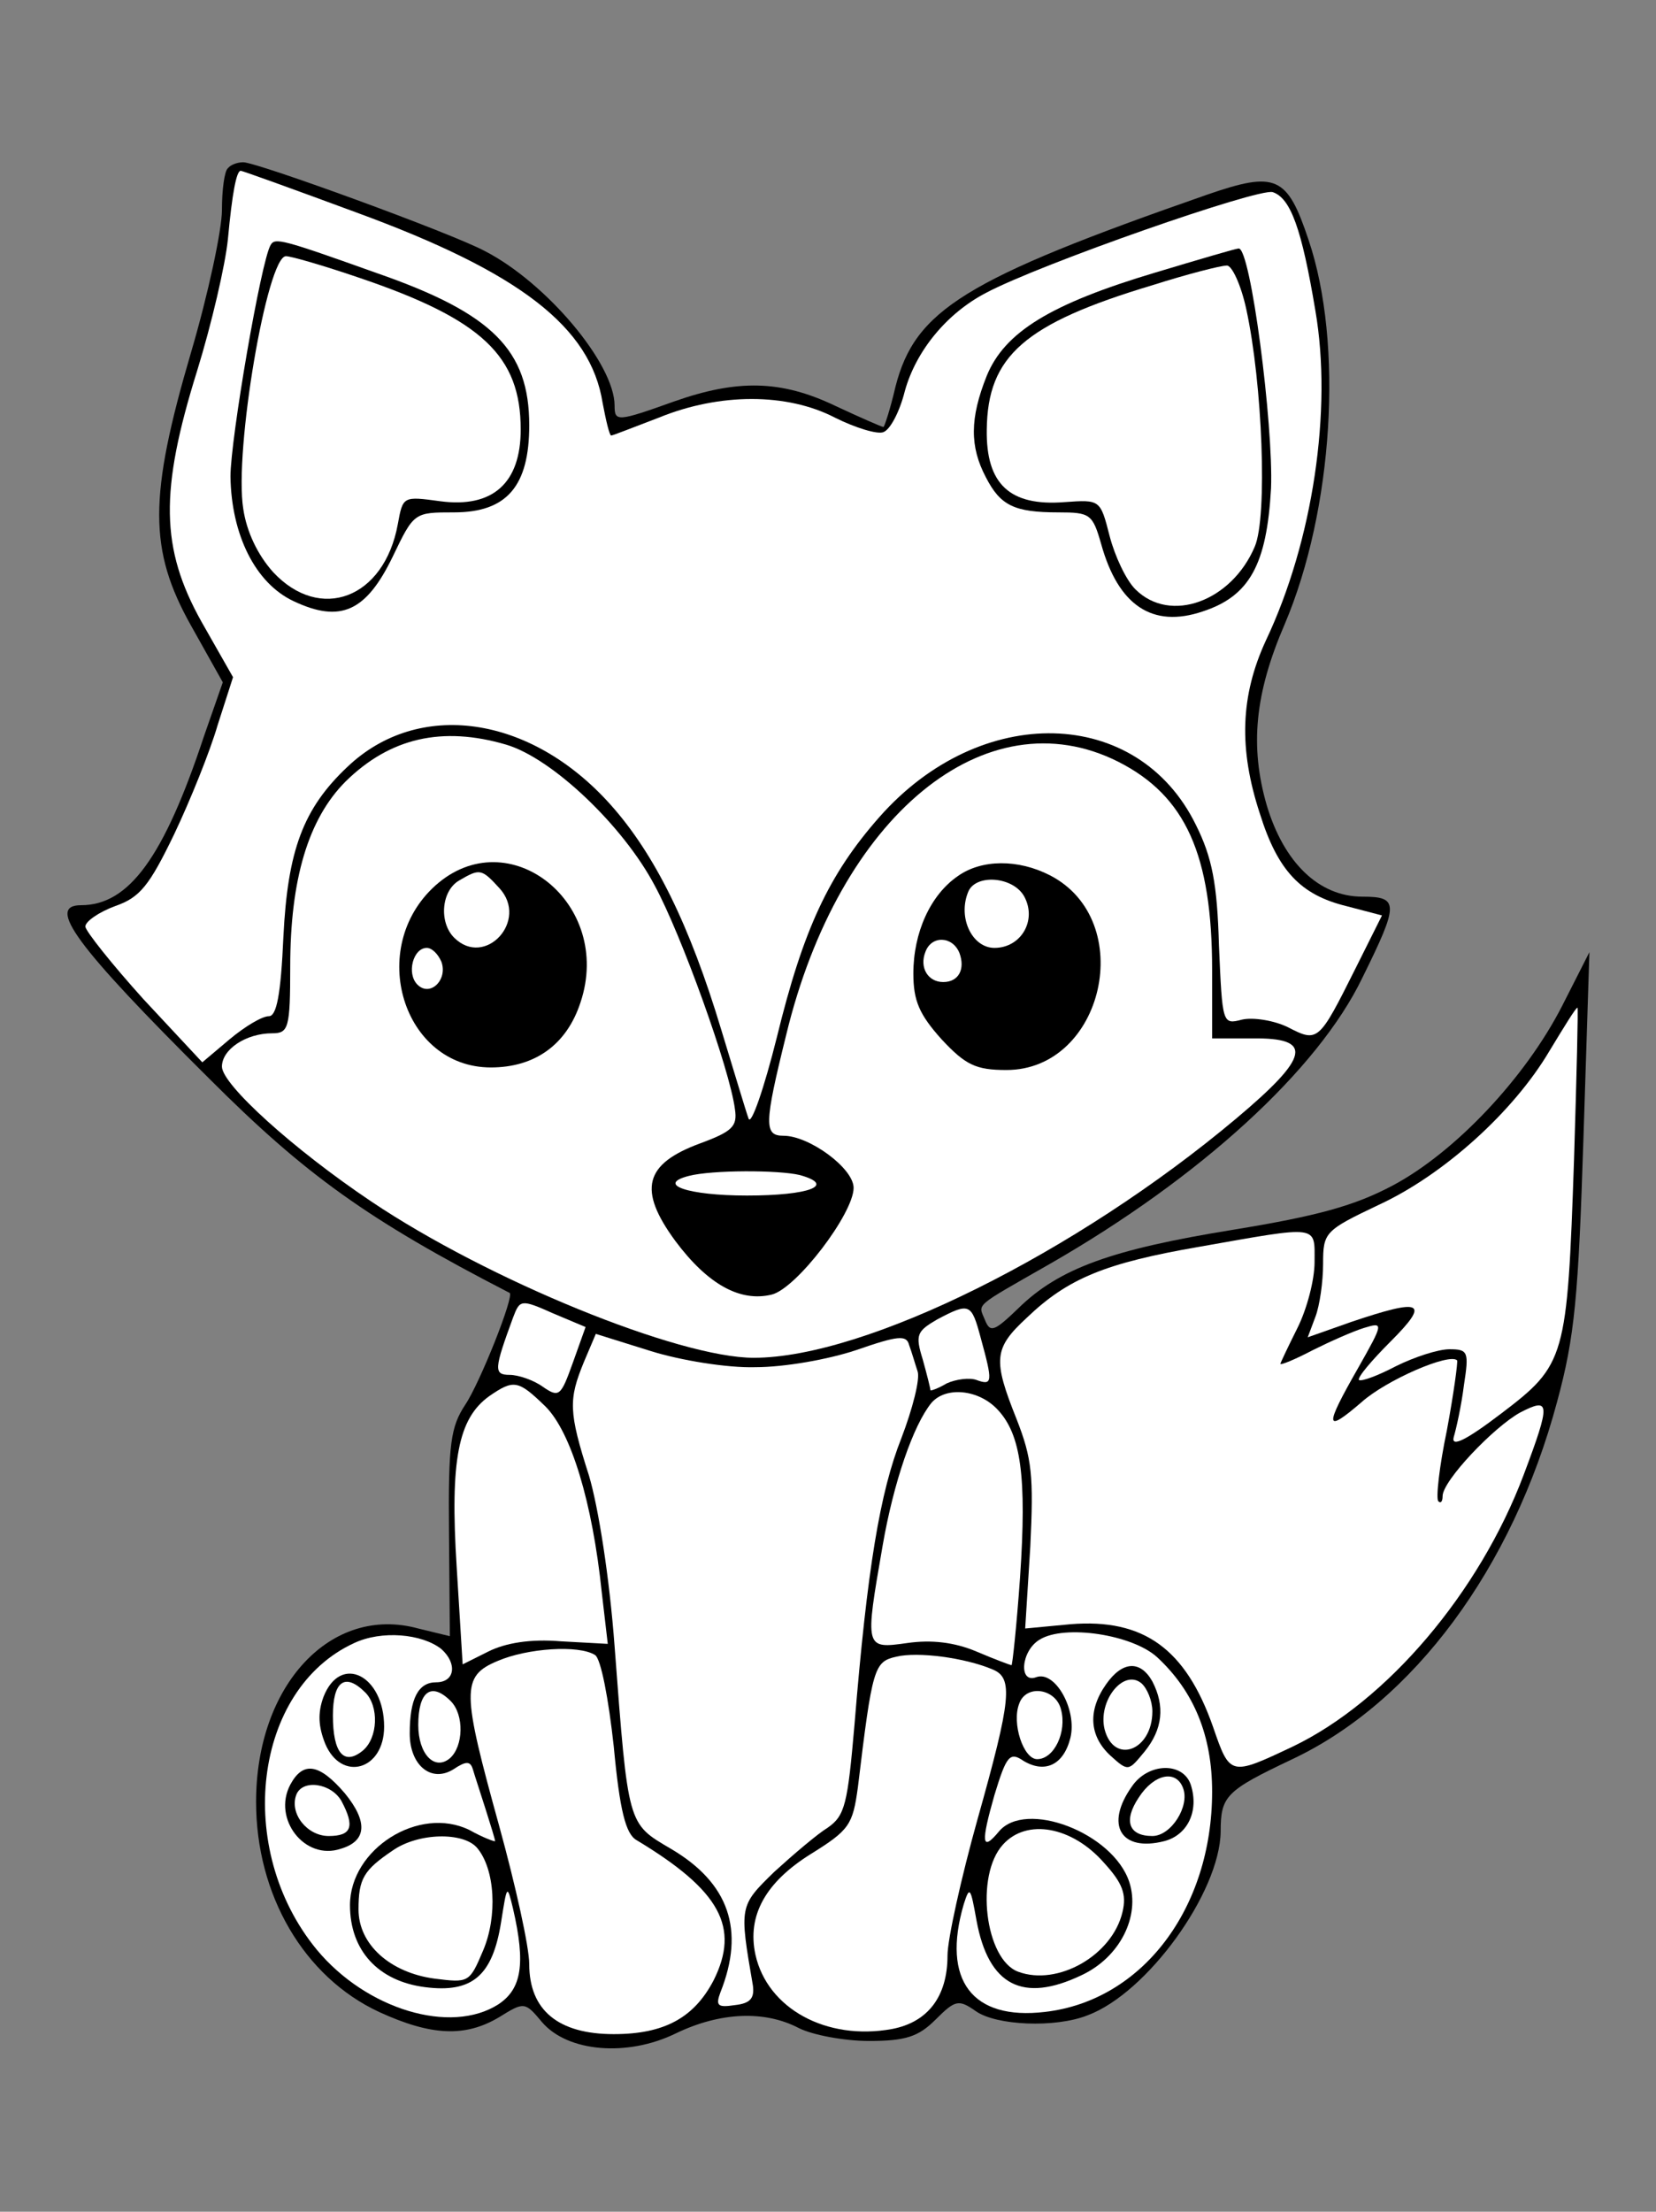 <?xml version="1.0" standalone="no"?>
<!DOCTYPE svg PUBLIC "-//W3C//DTD SVG 20010904//EN"
 "http://www.w3.org/TR/2001/REC-SVG-20010904/DTD/svg10.dtd">
<svg version="1.0" xmlns="http://www.w3.org/2000/svg"
 width="194pt" height="259pt" viewBox="0 0 194 259"
 preserveAspectRatio="xMidYMid meet">
<rect x="0" y="0" width="194" height="259" fill="#808080" stroke="none"/>
<g transform="translate(0,259) scale(0.1,-0.1)"
fill="#000000" stroke="none">
<path fill="#000000" stroke="none" d="M267 2393 c-4 -3 -7 -25 -7 -49 0 -23
-16 -98 -36 -166 -50 -170 -50 -232 0 -321 l37 -66 -22 -63 c-47 -142 -88
-198 -144 -198 -41 0 -7 -47 150 -203 112 -112 185 -165 352 -251 6 -3 -35
-106 -52 -131 -17 -26 -20 -45 -19 -150 l1 -121 -37 9 c-102 28 -190 -66 -190
-203 0 -109 56 -205 144 -246 61 -28 101 -30 141 -6 29 18 30 18 50 -6 30 -35
100 -41 157 -13 52 25 104 27 144 6 16 -8 53 -15 82 -15 43 0 58 5 78 25 23
23 27 24 47 10 24 -17 93 -20 131 -5 70 26 155 144 156 215 0 42 6 48 84 85
142 67 258 224 310 418 21 77 25 124 31 309 l7 218 -32 -63 c-43 -84 -125
-171 -198 -210 -45 -24 -89 -36 -187 -52 -142 -23 -204 -45 -252 -92 -28 -27
-33 -29 -39 -14 -8 20 -15 14 76 66 176 101 314 227 366 335 43 87 43 95 0 95
-51 0 -92 40 -112 107 -20 69 -14 131 21 212 57 134 69 329 28 450 -25 75 -38
81 -119 53 -284 -99 -342 -135 -365 -225 -6 -26 -13 -47 -14 -47 -2 0 -27 11
-57 25 -63 30 -114 31 -188 5 -67 -24 -70 -24 -70 -5 0 49 -80 144 -152 181
-39 21 -267 104 -283 104 -7 0 -15 -3 -18 -7z"/>
<path fill="#ffffff" stroke="none" d="M418 2341 c191 -70 274 -134 288 -223
4 -21 8 -38 10 -38 2 0 27 10 56 21 71 29 150 29 206 0 24 -12 50 -20 57 -17
8 3 19 24 25 48 13 47 49 91 95 115 64 34 319 123 336 118 21 -7 34 -43 50
-139 20 -116 -3 -270 -58 -386 -30 -65 -32 -127 -7 -203 21 -67 48 -95 101
-108 l42 -11 -31 -62 c-43 -86 -44 -87 -79 -69 -16 8 -41 12 -54 9 -23 -6 -23
-5 -27 87 -2 72 -8 103 -27 141 -68 139 -252 144 -371 9 -59 -67 -89 -131
-120 -258 -15 -60 -30 -103 -33 -95 -3 8 -17 55 -32 104 -37 123 -78 206 -130
264 -94 105 -225 123 -308 44 -52 -49 -70 -98 -75 -199 -3 -68 -8 -93 -17 -93
-8 0 -28 -12 -46 -27 l-32 -27 -69 74 c-37 41 -68 80 -68 85 0 6 16 17 35 24
29 10 40 24 69 84 19 40 42 97 51 128 l18 56 -37 65 c-48 86 -49 153 -5 294
17 55 33 124 36 154 5 54 10 80 15 80 2 0 63 -22 136 -49z"/>
<path fill="#ffffff" stroke="none" d="M593 1718 c54 -16 137 -95 174 -165 31
-57 88 -215 94 -262 3 -20 -3 -26 -41 -40 -65 -24 -73 -54 -29 -114 38 -51 76
-72 113 -63 29 7 96 95 96 125 0 23 -52 61 -82 61 -23 0 -23 13 3 118 62 257
234 398 389 320 79 -40 110 -109 110 -244 l0 -80 47 0 c72 1 68 -21 -19 -94
-187 -157 -434 -280 -565 -280 -88 0 -311 91 -448 183 -91 61 -175 137 -175
158 0 20 28 39 59 39 19 0 21 6 21 78 0 102 21 173 65 217 52 51 113 65 188
43z"/>
<path fill="#ffffff" stroke="none" d="M1844 1233 c-8 -234 -10 -241 -85 -298
-42 -32 -59 -40 -56 -28 3 10 9 37 12 61 6 39 5 42 -17 42 -13 0 -41 -9 -63
-20 -21 -11 -40 -18 -43 -16 -2 3 15 23 37 45 47 47 37 51 -46 23 l-51 -18 9
24 c5 13 9 41 9 62 0 37 2 39 65 69 76 35 158 109 200 180 17 28 31 51 33 51
1 0 -1 -80 -4 -177z"/>
<path fill="#ffffff" stroke="none" d="M937 1214 c43 -12 11 -24 -62 -24 -69
0 -107 13 -68 23 27 7 105 7 130 1z"/>
<path fill="#ffffff" stroke="none" d="M1540 1112 c0 -21 -9 -55 -20 -77 -11
-22 -20 -41 -20 -42 0 -2 17 5 38 16 20 10 47 22 60 26 23 7 23 6 -7 -47 -40
-70 -39 -77 4 -40 29 26 103 58 112 49 1 -2 -4 -39 -12 -82 -9 -43 -13 -80
-10 -83 3 -3 5 0 5 6 0 18 60 81 91 98 35 18 36 12 4 -73 -52 -138 -160 -265
-270 -318 -74 -35 -74 -35 -94 23 -32 91 -81 127 -167 120 l-53 -5 6 96 c4 83
2 103 -16 149 -28 70 -27 83 12 119 48 46 92 64 202 83 142 25 135 26 135 -18z"/>
<path fill="#ffffff" stroke="none" d="M671 994 c-14 -39 -16 -41 -35 -28 -11
8 -29 14 -39 14 -19 0 -18 7 4 67 8 21 9 22 47 5 l38 -16 -15 -42z"/>
<path fill="#ffffff" stroke="none" d="M1149 1023 c14 -51 14 -56 -5 -49 -8 3
-24 1 -35 -4 -10 -6 -19 -9 -19 -8 0 2 -4 18 -9 36 -9 29 -7 33 17 47 38 20
40 19 51 -22z"/>
<path fill="#ffffff" stroke="none" d="M885 989 c34 0 85 9 118 20 49 17 59
18 62 6 3 -8 7 -22 10 -31 3 -9 -6 -44 -19 -78 -25 -63 -40 -152 -55 -336 -8
-92 -11 -106 -31 -120 -13 -8 -41 -32 -63 -52 -41 -40 -41 -40 -25 -133 2 -15
-3 -21 -21 -23 -20 -3 -23 -1 -17 15 29 73 10 128 -58 168 -51 30 -50 26 -66
237 -6 81 -19 163 -30 200 -24 75 -24 89 -6 133 l14 33 64 -20 c35 -11 90 -20
123 -19z"/>
<path fill="#ffffff" stroke="none" d="M639 943 c30 -30 55 -112 66 -218 l7
-60 -55 3 c-36 3 -65 -2 -85 -12 l-30 -15 -7 114 c-8 126 2 174 38 200 29 20
34 19 66 -12z"/>
<path fill="#ffffff" stroke="none" d="M1169 939 c27 -29 34 -78 26 -196 -4
-57 -9 -103 -10 -103 -1 0 -20 7 -41 16 -26 11 -53 14 -81 10 -50 -7 -50 -7
-29 114 13 75 36 141 57 167 17 20 56 16 78 -8z"/>
<path fill="#ffffff" stroke="none" d="M517 659 c19 -17 16 -39 -6 -39 -21 0
-31 -19 -31 -60 0 -37 25 -58 51 -42 15 10 20 10 23 0 2 -7 9 -28 15 -47 6
-19 11 -35 11 -37 0 -1 -14 4 -30 13 -59 29 -140 -22 -140 -88 0 -53 33 -89
88 -96 55 -7 79 13 89 76 7 44 7 45 14 16 15 -65 10 -94 -17 -112 -56 -36
-155 -6 -213 64 -97 118 -74 305 44 359 32 15 79 11 102 -7z"/>
<path fill="#ffffff" stroke="none" d="M1356 649 c43 -40 64 -92 64 -157 0
-137 -82 -245 -196 -258 -85 -10 -121 37 -95 126 7 22 8 20 15 -19 14 -76 54
-97 123 -64 45 21 69 69 56 109 -19 58 -122 97 -153 59 -20 -24 -21 -13 -5 43
14 46 18 51 34 40 25 -15 47 -5 55 27 8 33 -18 79 -40 71 -21 -8 -18 31 4 44
29 18 109 6 138 -21z"/>
<path fill="#ffffff" stroke="none" d="M697 652 c7 -4 16 -52 22 -107 7 -75
14 -103 27 -110 98 -59 121 -102 90 -164 -23 -44 -58 -63 -117 -63 -65 0 -99
28 -99 82 0 20 -16 92 -35 161 -44 159 -45 176 -2 194 35 15 95 19 114 7z"/>
<path fill="#ffffff" stroke="none" d="M1163 635 c24 -10 22 -34 -18 -176 -19
-68 -35 -140 -35 -159 0 -48 -23 -78 -65 -86 -77 -14 -146 24 -160 87 -10 46
12 85 65 118 45 28 49 34 55 78 17 141 19 147 45 153 25 6 80 -1 113 -15z"/>
<path fill="#ffffff" stroke="none" d="M528 598 c16 -16 15 -53 -1 -67 -18
-15 -37 5 -37 39 0 39 15 51 38 28z"/>
<path fill="#ffffff" stroke="none" d="M1243 588 c7 -26 -8 -58 -28 -58 -16 0
-30 42 -21 65 8 23 43 18 49 -7z"/>
<path fill="#ffffff" stroke="none" d="M1293 409 c22 -24 27 -37 22 -58 -12
-51 -76 -87 -122 -70 -39 14 -51 113 -18 149 28 31 81 21 118 -21z"/>
<path fill="#ffffff" stroke="none" d="M559 426 c21 -25 24 -80 7 -120 -16
-38 -17 -38 -57 -33 -52 7 -89 40 -89 81 0 36 6 46 40 69 30 21 83 22 99 3z"/>
<path fill="#000000" stroke="none" d="M317 2303 c-11 -18 -47 -227 -47 -271
1 -68 29 -125 74 -146 55 -26 85 -12 116 52 25 52 25 52 72 52 62 0 88 31 88
102 0 88 -43 131 -178 178 -112 40 -120 42 -125 33z"/>
<path fill="#ffffff" stroke="none" d="M420 2265 c145 -49 190 -92 190 -178 0
-63 -33 -92 -94 -84 -44 6 -44 6 -50 -27 -16 -87 -91 -115 -146 -56 -18 20
-31 47 -35 74 -11 68 28 296 50 296 6 0 44 -11 85 -25z"/>
<path fill="#000000" stroke="none" d="M1354 2271 c-124 -37 -177 -70 -198
-121 -20 -50 -20 -83 -1 -119 17 -33 33 -41 85 -41 37 0 40 -2 50 -37 20 -72
60 -99 119 -79 55 18 75 55 80 144 3 74 -24 283 -38 281 -3 0 -47 -13 -97 -28z"/>
<path fill="#ffffff" stroke="none" d="M1460 2228 c19 -87 25 -243 10 -278
-27 -64 -99 -91 -140 -50 -11 11 -24 39 -30 62 -11 43 -11 43 -53 40 -64 -5
-92 21 -91 85 1 86 44 124 194 169 41 13 80 23 87 23 6 1 17 -23 23 -51z"/>
<path fill="#000000" stroke="none" d="M510 1553 c-81 -73 -38 -213 65 -213
52 0 89 27 105 76 39 116 -84 214 -170 137z"/>
<path fill="#ffffff" stroke="none" d="M585 1550 c35 -38 -17 -94 -53 -58 -18
18 -15 55 6 67 24 14 26 14 47 -9z"/>
<path fill="#ffffff" stroke="none" d="M517 1464 c8 -21 -13 -42 -28 -27 -13
13 -5 43 11 43 6 0 13 -7 17 -16z"/>
<path fill="#000000" stroke="none" d="M1122 1564 c-32 -22 -52 -66 -52 -114
0 -32 7 -48 33 -77 28 -30 40 -36 76 -36 114 0 154 175 51 228 -37 19 -80 19
-108 -1z"/>
<path fill="#ffffff" stroke="none" d="M1200 1540 c15 -28 -4 -60 -35 -60 -26
0 -43 35 -31 65 8 22 53 19 66 -5z"/>
<path fill="#ffffff" stroke="none" d="M1124 1474 c7 -19 -1 -34 -19 -34 -18
0 -28 17 -21 35 7 20 32 19 40 -1z"/>
<path fill="#000000" stroke="none" d="M379 603 c-7 -19 -6 -35 2 -55 19 -45
69 -31 69 20 0 60 -51 86 -71 35z"/>
<path fill="#ffffff" stroke="none" d="M428 608 c16 -16 15 -53 -3 -68 -22
-18 -35 -3 -35 41 0 40 14 51 38 27z"/>
<path fill="#000000" stroke="none" d="M340 500 c-21 -40 17 -89 59 -75 31 9
32 32 5 65 -30 35 -49 38 -64 10z"/>
<path fill="#ffffff" stroke="none" d="M400 481 c16 -30 12 -41 -15 -41 -25 0
-46 26 -38 48 7 19 41 14 53 -7z"/>
<path fill="#000000" stroke="none" d="M1296 618 c-22 -31 -20 -61 5 -84 21
-19 21 -18 40 5 21 26 24 53 9 82 -14 25 -35 24 -54 -3z"/>
<path fill="#ffffff" stroke="none" d="M1350 586 c0 -46 -45 -63 -56 -21 -8
33 22 71 43 54 7 -6 13 -21 13 -33z"/>
<path fill="#000000" stroke="none" d="M1326 498 c-32 -45 -13 -77 38 -64 27
7 41 35 31 66 -9 27 -50 26 -69 -2z"/>
<path fill="#ffffff" stroke="none" d="M1386 496 c8 -21 -14 -56 -36 -56 -28
0 -34 18 -16 45 18 28 44 33 52 11z"/>
</g>
</svg>
